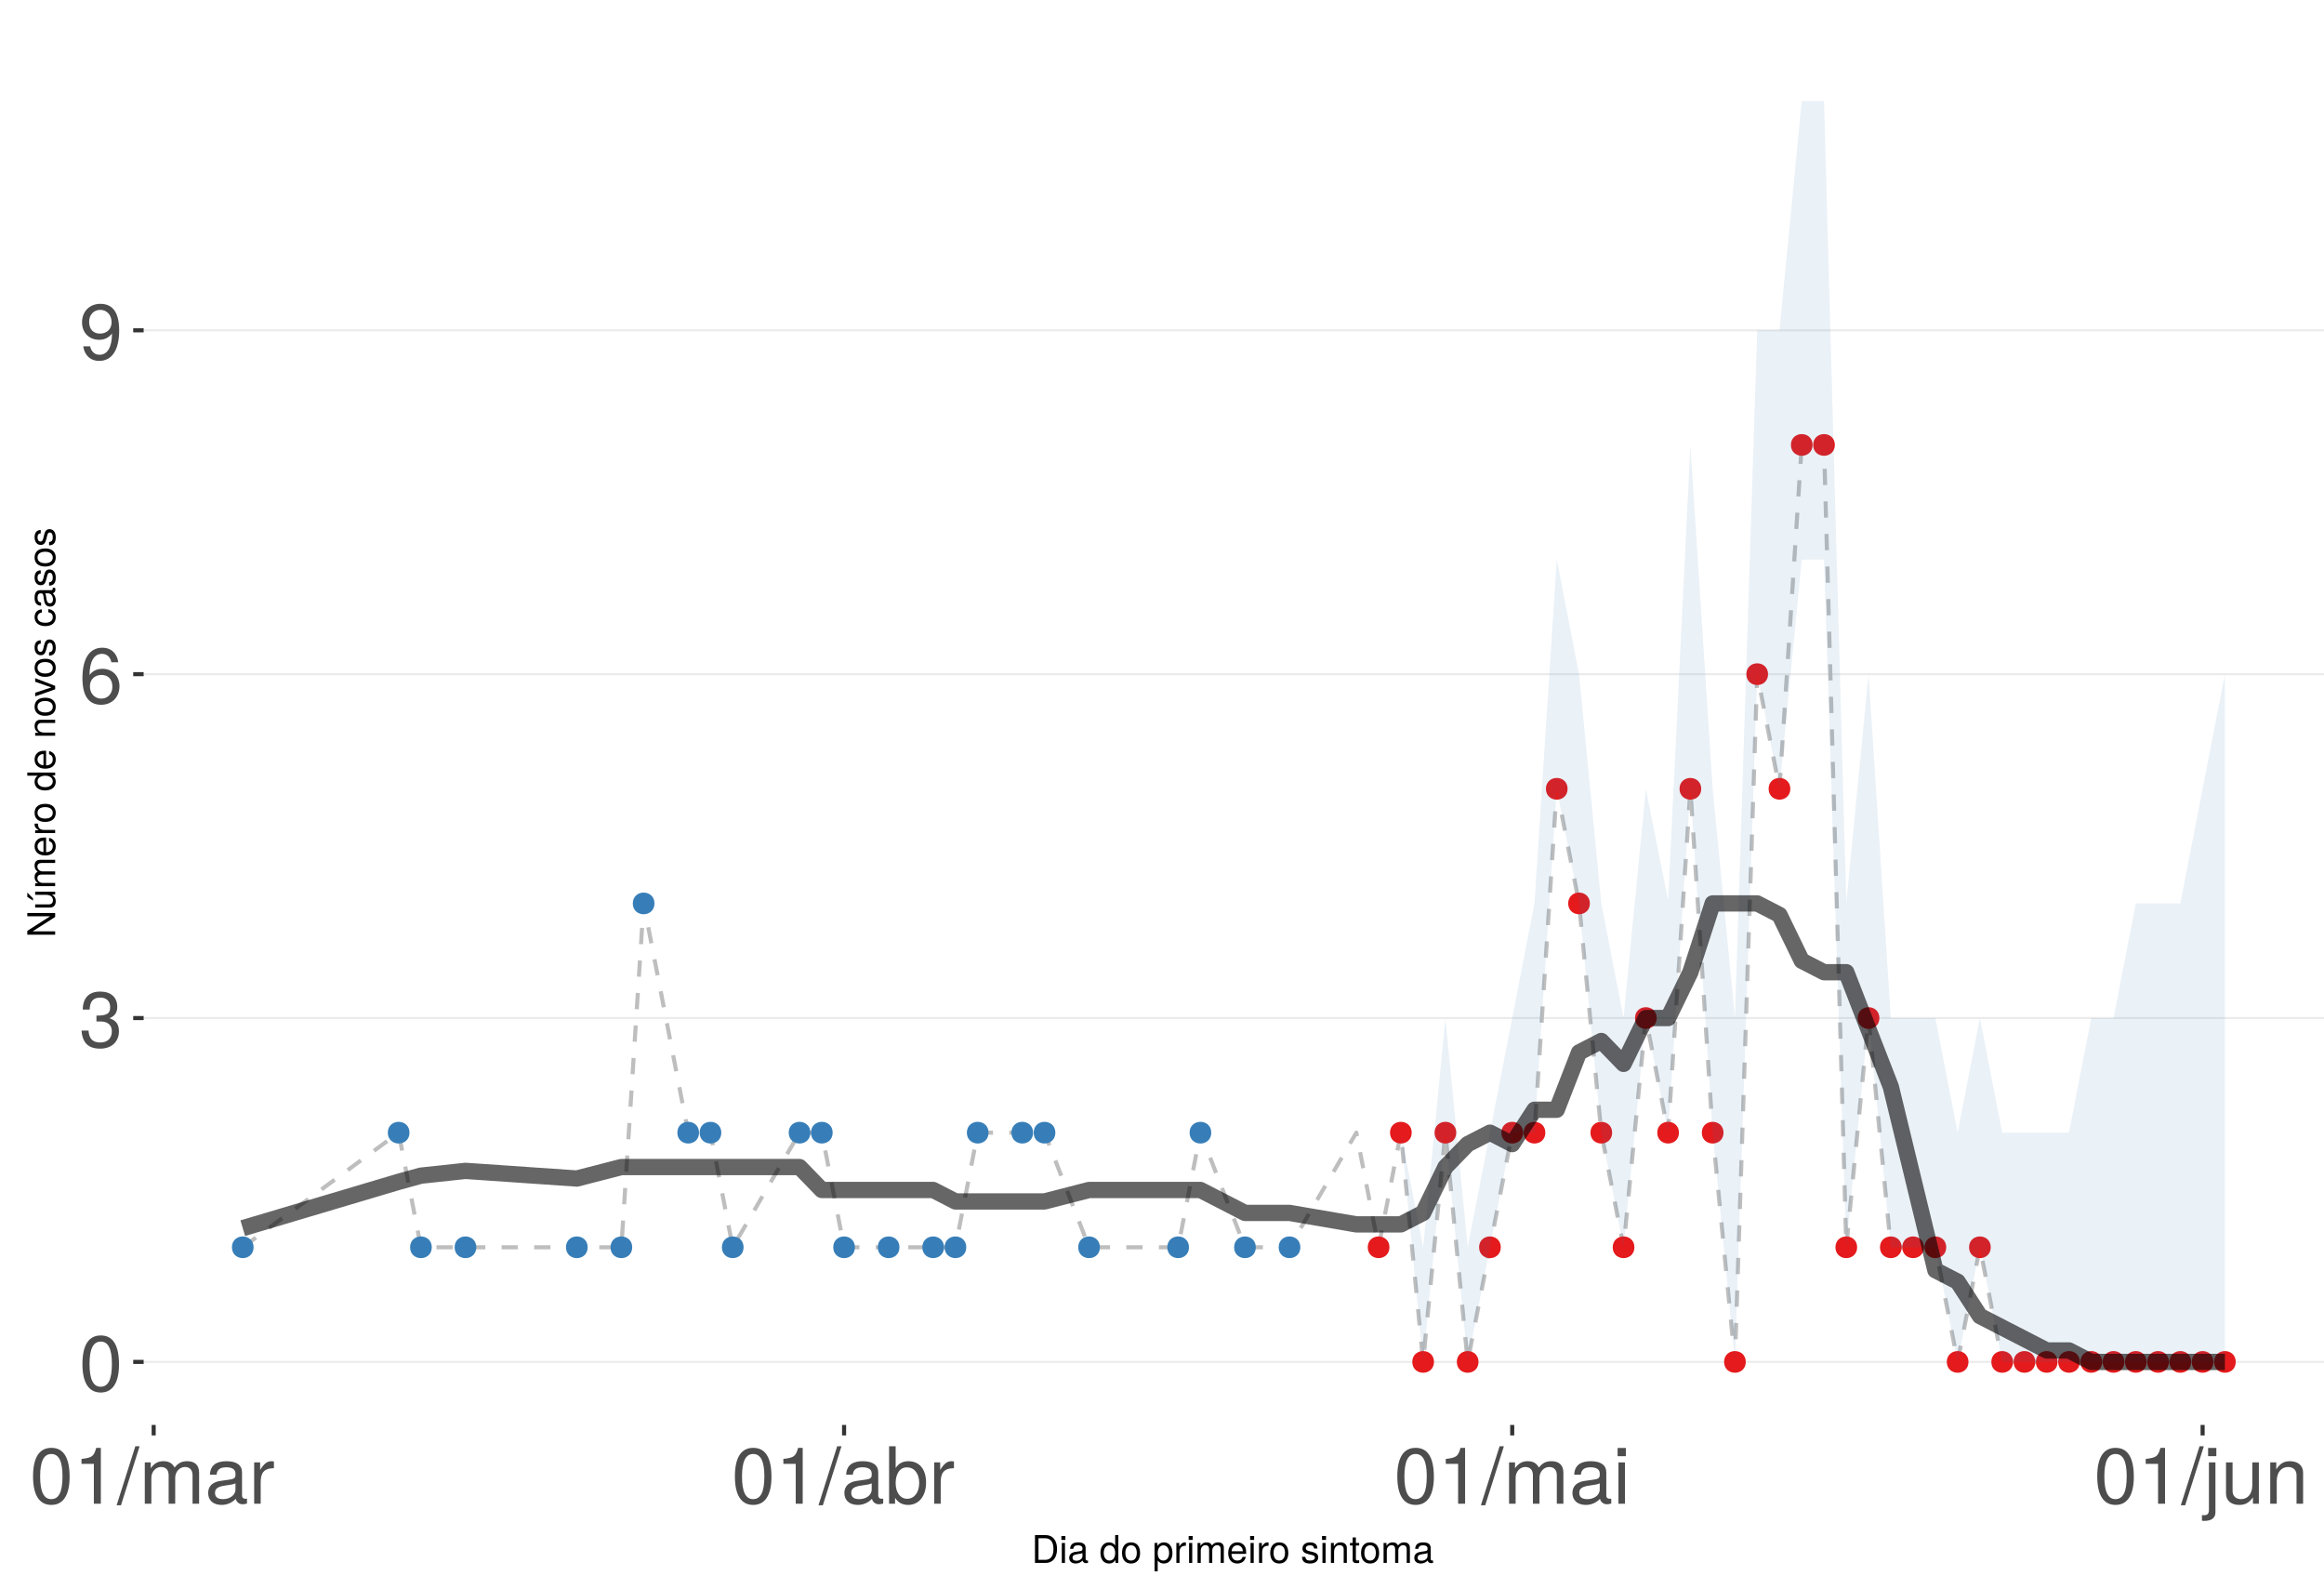 <?xml version="1.0" encoding="UTF-8"?>
<svg xmlns="http://www.w3.org/2000/svg" xmlns:xlink="http://www.w3.org/1999/xlink" width="609pt" height="413pt" viewBox="0 0 609 413" version="1.1">
<defs>
<g>
<symbol overflow="visible" id="glyph0-0">
<path style="stroke:none;" d=""/>
</symbol>
<symbol overflow="visible" id="glyph0-1">
<path style="stroke:none;" d="M 10.469 -7.047 C 10.469 -12.125 8.859 -14.641 5.688 -14.641 C 2.516 -14.641 0.891 -12.078 0.891 -7.172 C 0.891 -2.234 2.547 0.312 5.688 0.312 C 8.781 0.312 10.469 -2.234 10.469 -7.047 Z M 8.609 -7.203 C 8.609 -3.062 7.656 -1.203 5.641 -1.203 C 3.719 -1.203 2.75 -3.141 2.75 -7.141 C 2.75 -11.156 3.719 -13.031 5.688 -13.031 C 7.641 -13.031 8.609 -11.141 8.609 -7.203 Z M 8.609 -7.203 "/>
</symbol>
<symbol overflow="visible" id="glyph0-2">
<path style="stroke:none;" d="M 10.453 -4.25 C 10.453 -6.031 9.734 -7.062 7.969 -7.656 C 9.344 -8.203 10.016 -9.156 10.016 -10.625 C 10.016 -13.141 8.344 -14.641 5.562 -14.641 C 2.609 -14.641 1.031 -13.031 0.969 -9.922 L 2.781 -9.922 C 2.828 -12.078 3.719 -13.062 5.578 -13.062 C 7.188 -13.062 8.156 -12.109 8.156 -10.562 C 8.156 -8.984 7.484 -8.344 4.562 -8.344 L 4.562 -6.812 L 5.562 -6.812 C 7.562 -6.812 8.594 -5.859 8.594 -4.234 C 8.594 -2.391 7.453 -1.297 5.562 -1.297 C 3.578 -1.297 2.609 -2.297 2.484 -4.422 L 0.656 -4.422 C 0.891 -1.156 2.5 0.312 5.5 0.312 C 8.516 0.312 10.453 -1.484 10.453 -4.25 Z M 10.453 -4.25 "/>
</symbol>
<symbol overflow="visible" id="glyph0-3">
<path style="stroke:none;" d="M 10.594 -4.547 C 10.594 -7.266 8.734 -9.109 6.109 -9.109 C 4.672 -9.109 3.531 -8.547 2.75 -7.484 C 2.766 -11.047 3.922 -13.031 6.016 -13.031 C 7.297 -13.031 8.188 -12.234 8.469 -10.828 L 10.281 -10.828 C 9.938 -13.219 8.359 -14.641 6.141 -14.641 C 2.734 -14.641 0.891 -11.781 0.891 -6.672 C 0.891 -2.109 2.453 0.312 5.797 0.312 C 8.594 0.312 10.594 -1.672 10.594 -4.547 Z M 8.734 -4.406 C 8.734 -2.562 7.5 -1.297 5.828 -1.297 C 4.125 -1.297 2.844 -2.625 2.844 -4.5 C 2.844 -6.328 4.094 -7.5 5.891 -7.5 C 7.641 -7.5 8.734 -6.359 8.734 -4.406 Z M 8.734 -4.406 "/>
</symbol>
<symbol overflow="visible" id="glyph0-4">
<path style="stroke:none;" d="M 10.516 -7.656 C 10.516 -12.25 8.922 -14.641 5.578 -14.641 C 2.781 -14.641 0.781 -12.656 0.781 -9.797 C 0.781 -7.062 2.641 -5.219 5.281 -5.219 C 6.672 -5.219 7.688 -5.719 8.641 -6.859 C 8.609 -3.281 7.453 -1.297 5.375 -1.297 C 4.094 -1.297 3.203 -2.109 2.906 -3.516 L 1.094 -3.516 C 1.453 -1.109 3.016 0.312 5.25 0.312 C 8.672 0.312 10.516 -2.609 10.516 -7.656 Z M 8.531 -9.828 C 8.531 -8.031 7.266 -6.844 5.5 -6.844 C 3.734 -6.844 2.641 -7.969 2.641 -9.938 C 2.641 -11.797 3.891 -13.062 5.562 -13.062 C 7.25 -13.062 8.531 -11.734 8.531 -9.828 Z M 8.531 -9.828 "/>
</symbol>
<symbol overflow="visible" id="glyph0-5">
<path style="stroke:none;" d="M 7.172 0 L 7.172 -14.641 L 5.969 -14.641 C 5.328 -12.391 4.922 -12.078 2.109 -11.734 L 2.109 -10.438 L 5.344 -10.438 L 5.344 0 Z M 7.172 0 "/>
</symbol>
<symbol overflow="visible" id="glyph0-6">
<path style="stroke:none;" d="M 5.859 -15.062 L 4.734 -15.062 L -0.172 0.406 L 0.969 0.406 Z M 5.859 -15.062 "/>
</symbol>
<symbol overflow="visible" id="glyph0-7">
<path style="stroke:none;" d="M 15.703 0 L 15.703 -8.125 C 15.703 -10.062 14.625 -11.141 12.594 -11.141 C 11.156 -11.141 10.281 -10.703 9.281 -9.484 C 8.641 -10.641 7.766 -11.141 6.359 -11.141 C 4.922 -11.141 3.969 -10.594 3.031 -9.297 L 3.031 -10.828 L 1.469 -10.828 L 1.469 0 L 3.188 0 L 3.188 -6.797 C 3.188 -8.359 4.312 -9.625 5.719 -9.625 C 7 -9.625 7.719 -8.844 7.719 -7.453 L 7.719 0 L 9.438 0 L 9.438 -6.797 C 9.438 -8.359 10.594 -9.625 12 -9.625 C 13.266 -9.625 13.984 -8.812 13.984 -7.453 L 13.984 0 Z M 15.703 0 "/>
</symbol>
<symbol overflow="visible" id="glyph0-8">
<path style="stroke:none;" d="M 11.047 -0.047 L 11.047 -1.344 C 10.859 -1.297 10.781 -1.297 10.672 -1.297 C 10.078 -1.297 9.75 -1.609 9.75 -2.141 L 9.75 -8.188 C 9.75 -10.094 8.344 -11.141 5.688 -11.141 C 3.062 -11.141 1.453 -10.125 1.344 -7.625 L 3.078 -7.625 C 3.219 -8.938 4 -9.547 5.625 -9.547 C 7.172 -9.547 8.031 -8.969 8.031 -7.938 L 8.031 -7.484 C 8.031 -6.75 7.594 -6.438 6.234 -6.281 C 3.797 -5.969 3.422 -5.891 2.766 -5.625 C 1.516 -5.109 0.875 -4.125 0.875 -2.812 C 0.875 -0.844 2.234 0.312 4.422 0.312 C 5.797 0.312 7.141 -0.266 8.094 -1.281 C 8.281 -0.453 9.031 0.141 9.875 0.141 C 10.219 0.141 10.5 0.109 11.047 -0.047 Z M 8.031 -3.734 C 8.031 -2.188 6.469 -1.203 4.797 -1.203 C 3.453 -1.203 2.672 -1.672 2.672 -2.844 C 2.672 -3.984 3.422 -4.484 5.266 -4.75 C 7.078 -5 7.453 -5.078 8.031 -5.344 Z M 8.031 -3.734 "/>
</symbol>
<symbol overflow="visible" id="glyph0-9">
<path style="stroke:none;" d="M 6.625 -9.312 L 6.625 -11.078 C 6.344 -11.109 6.203 -11.141 5.969 -11.141 C 4.859 -11.141 4 -10.469 3.016 -8.859 L 3.016 -10.828 L 1.453 -10.828 L 1.453 0 L 3.156 0 L 3.156 -5.625 C 3.156 -8.062 3.969 -9.281 6.625 -9.312 Z M 6.625 -9.312 "/>
</symbol>
<symbol overflow="visible" id="glyph0-10">
<path style="stroke:none;" d="M 10.797 -5.531 C 10.797 -9.047 9.031 -11.141 6.172 -11.141 C 4.688 -11.141 3.641 -10.578 2.828 -9.359 L 2.828 -15.062 L 1.109 -15.062 L 1.109 0 L 2.672 0 L 2.672 -1.547 C 3.484 -0.297 4.578 0.312 6.094 0.312 C 8.938 0.312 10.797 -2.031 10.797 -5.531 Z M 9 -5.438 C 9 -2.969 7.719 -1.297 5.844 -1.297 C 4.031 -1.297 2.828 -2.953 2.828 -5.406 C 2.828 -7.953 4.031 -9.609 5.844 -9.516 C 7.766 -9.516 9 -7.844 9 -5.438 Z M 9 -5.438 "/>
</symbol>
<symbol overflow="visible" id="glyph0-11">
<path style="stroke:none;" d="M 3.156 0 L 3.156 -10.828 L 1.453 -10.828 L 1.453 0 Z M 3.391 -12.453 L 3.391 -14.609 L 1.234 -14.609 L 1.234 -12.453 Z M 3.391 -12.453 "/>
</symbol>
<symbol overflow="visible" id="glyph0-12">
<path style="stroke:none;" d="M 3.156 2.25 L 3.156 -10.828 L 1.453 -10.828 L 1.453 1.562 C 1.453 2.609 1.094 3.062 0.047 3 L -0.375 2.969 L -0.375 4.438 C -0.172 4.484 -0.062 4.5 0.203 4.5 C 2.141 4.5 3.156 3.719 3.156 2.25 Z M 3.391 -12.453 L 3.391 -14.609 L 1.234 -14.609 L 1.234 -12.453 Z M 3.391 -12.453 "/>
</symbol>
<symbol overflow="visible" id="glyph0-13">
<path style="stroke:none;" d="M 9.953 0 L 9.953 -10.828 L 8.234 -10.828 L 8.234 -4.859 C 8.234 -2.641 7.078 -1.203 5.281 -1.203 C 3.922 -1.203 3.062 -2.031 3.062 -3.328 L 3.062 -10.828 L 1.344 -10.828 L 1.344 -2.641 C 1.344 -0.844 2.688 0.312 4.797 0.312 C 6.375 0.312 7.391 -0.25 8.406 -1.672 L 8.406 0 Z M 9.953 0 "/>
</symbol>
<symbol overflow="visible" id="glyph0-14">
<path style="stroke:none;" d="M 10.062 0 L 10.062 -8.188 C 10.062 -9.984 8.719 -11.141 6.625 -11.141 C 5.016 -11.141 3.984 -10.516 3.031 -9 L 3.031 -10.828 L 1.453 -10.828 L 1.453 0 L 3.156 0 L 3.156 -5.969 C 3.156 -8.188 4.359 -9.625 6.109 -9.625 C 7.484 -9.625 8.344 -8.797 8.344 -7.5 L 8.344 0 Z M 10.062 0 "/>
</symbol>
<symbol overflow="visible" id="glyph1-0">
<path style="stroke:none;" d=""/>
</symbol>
<symbol overflow="visible" id="glyph1-1">
<path style="stroke:none;" d="M 6.672 -3.656 C 6.672 -5.906 5.547 -7.297 3.703 -7.297 L 0.891 -7.297 L 0.891 0 L 3.703 0 C 5.547 0 6.672 -1.375 6.672 -3.656 Z M 5.734 -3.641 C 5.734 -1.797 4.984 -0.812 3.547 -0.812 L 1.812 -0.812 L 1.812 -6.469 L 3.547 -6.469 C 4.984 -6.469 5.734 -5.5 5.734 -3.641 Z M 5.734 -3.641 "/>
</symbol>
<symbol overflow="visible" id="glyph1-2">
<path style="stroke:none;" d="M 1.531 0 L 1.531 -5.234 L 0.703 -5.234 L 0.703 0 Z M 1.641 -6.031 L 1.641 -7.062 L 0.594 -7.062 L 0.594 -6.031 Z M 1.641 -6.031 "/>
</symbol>
<symbol overflow="visible" id="glyph1-3">
<path style="stroke:none;" d="M 5.344 -0.016 L 5.344 -0.656 C 5.266 -0.625 5.219 -0.625 5.172 -0.625 C 4.875 -0.625 4.719 -0.781 4.719 -1.047 L 4.719 -3.953 C 4.719 -4.891 4.047 -5.391 2.75 -5.391 C 1.484 -5.391 0.703 -4.906 0.656 -3.688 L 1.484 -3.688 C 1.562 -4.328 1.938 -4.625 2.719 -4.625 C 3.469 -4.625 3.891 -4.344 3.891 -3.844 L 3.891 -3.625 C 3.891 -3.266 3.688 -3.125 3.016 -3.047 C 1.844 -2.891 1.656 -2.844 1.344 -2.719 C 0.734 -2.469 0.422 -2 0.422 -1.359 C 0.422 -0.406 1.078 0.156 2.141 0.156 C 2.812 0.156 3.453 -0.125 3.922 -0.625 C 4.016 -0.219 4.375 0.062 4.781 0.062 C 4.953 0.062 5.078 0.047 5.344 -0.016 Z M 3.891 -1.812 C 3.891 -1.062 3.125 -0.578 2.312 -0.578 C 1.672 -0.578 1.297 -0.812 1.297 -1.375 C 1.297 -1.938 1.656 -2.172 2.547 -2.297 C 3.438 -2.422 3.609 -2.453 3.891 -2.594 Z M 3.891 -1.812 "/>
</symbol>
<symbol overflow="visible" id="glyph1-4">
<path style="stroke:none;" d=""/>
</symbol>
<symbol overflow="visible" id="glyph1-5">
<path style="stroke:none;" d="M 4.953 0 L 4.953 -7.297 L 4.125 -7.297 L 4.125 -4.578 C 3.766 -5.109 3.203 -5.391 2.516 -5.391 C 1.156 -5.391 0.266 -4.344 0.266 -2.672 C 0.266 -0.906 1.125 0.156 2.547 0.156 C 3.266 0.156 3.766 -0.125 4.203 -0.766 L 4.203 0 Z M 4.125 -2.594 C 4.125 -1.391 3.547 -0.625 2.656 -0.625 C 1.734 -0.625 1.125 -1.406 1.125 -2.625 C 1.125 -3.844 1.734 -4.609 2.656 -4.609 C 3.547 -4.609 4.125 -3.812 4.125 -2.594 Z M 4.125 -2.594 "/>
</symbol>
<symbol overflow="visible" id="glyph1-6">
<path style="stroke:none;" d="M 5.094 -2.578 C 5.094 -4.391 4.234 -5.391 2.719 -5.391 C 1.25 -5.391 0.359 -4.375 0.359 -2.625 C 0.359 -0.859 1.234 0.156 2.734 0.156 C 4.203 0.156 5.094 -0.859 5.094 -2.578 Z M 4.234 -2.594 C 4.234 -1.359 3.656 -0.625 2.734 -0.625 C 1.797 -0.625 1.234 -1.344 1.234 -2.625 C 1.234 -3.875 1.797 -4.625 2.734 -4.625 C 3.672 -4.625 4.234 -3.891 4.234 -2.594 Z M 4.234 -2.594 "/>
</symbol>
<symbol overflow="visible" id="glyph1-7">
<path style="stroke:none;" d="M 5.234 -2.562 C 5.234 -4.328 4.375 -5.391 2.984 -5.391 C 2.266 -5.391 1.703 -5.062 1.312 -4.453 L 1.312 -5.234 L 0.547 -5.234 L 0.547 2.188 L 1.375 2.188 L 1.375 -0.625 C 1.812 -0.094 2.312 0.156 2.984 0.156 C 4.344 0.156 5.234 -0.906 5.234 -2.562 Z M 4.359 -2.594 C 4.359 -1.406 3.75 -0.625 2.844 -0.625 C 1.953 -0.625 1.375 -1.344 1.375 -2.578 C 1.375 -3.812 1.953 -4.609 2.844 -4.609 C 3.766 -4.609 4.359 -3.844 4.359 -2.594 Z M 4.359 -2.594 "/>
</symbol>
<symbol overflow="visible" id="glyph1-8">
<path style="stroke:none;" d="M 3.203 -4.516 L 3.203 -5.359 C 3.062 -5.375 3 -5.391 2.891 -5.391 C 2.344 -5.391 1.938 -5.062 1.453 -4.297 L 1.453 -5.234 L 0.703 -5.234 L 0.703 0 L 1.531 0 L 1.531 -2.719 C 1.531 -3.906 1.922 -4.484 3.203 -4.516 Z M 3.203 -4.516 "/>
</symbol>
<symbol overflow="visible" id="glyph1-9">
<path style="stroke:none;" d="M 7.594 0 L 7.594 -3.938 C 7.594 -4.875 7.078 -5.391 6.094 -5.391 C 5.406 -5.391 4.984 -5.188 4.484 -4.594 C 4.188 -5.156 3.766 -5.391 3.078 -5.391 C 2.375 -5.391 1.922 -5.125 1.469 -4.5 L 1.469 -5.234 L 0.703 -5.234 L 0.703 0 L 1.547 0 L 1.547 -3.297 C 1.547 -4.047 2.094 -4.656 2.766 -4.656 C 3.391 -4.656 3.734 -4.281 3.734 -3.609 L 3.734 0 L 4.562 0 L 4.562 -3.297 C 4.562 -4.047 5.125 -4.656 5.812 -4.656 C 6.422 -4.656 6.766 -4.266 6.766 -3.609 L 6.766 0 Z M 7.594 0 "/>
</symbol>
<symbol overflow="visible" id="glyph1-10">
<path style="stroke:none;" d="M 5.125 -2.375 C 5.125 -3.141 5.062 -3.625 4.922 -4.016 C 4.578 -4.875 3.781 -5.391 2.797 -5.391 C 1.344 -5.391 0.406 -4.312 0.406 -2.594 C 0.406 -0.875 1.312 0.156 2.781 0.156 C 3.984 0.156 4.812 -0.531 5.016 -1.594 L 4.188 -1.594 C 3.953 -0.906 3.484 -0.625 2.812 -0.625 C 1.938 -0.625 1.297 -1.188 1.266 -2.375 Z M 4.234 -3.125 C 4.234 -3.125 4.234 -3.078 4.234 -3.062 L 1.297 -3.062 C 1.359 -3.984 1.953 -4.625 2.797 -4.625 C 3.609 -4.625 4.234 -3.938 4.234 -3.125 Z M 4.234 -3.125 "/>
</symbol>
<symbol overflow="visible" id="glyph1-11">
<path style="stroke:none;" d="M 4.594 -1.469 C 4.594 -2.25 4.156 -2.641 3.109 -2.891 L 2.312 -3.078 C 1.625 -3.234 1.344 -3.453 1.344 -3.828 C 1.344 -4.312 1.766 -4.625 2.453 -4.625 C 3.125 -4.625 3.484 -4.328 3.5 -3.781 L 4.375 -3.781 C 4.375 -4.812 3.688 -5.391 2.484 -5.391 C 1.266 -5.391 0.469 -4.766 0.469 -3.797 C 0.469 -2.969 0.891 -2.578 2.125 -2.281 L 2.906 -2.094 C 3.484 -1.953 3.719 -1.781 3.719 -1.406 C 3.719 -0.906 3.234 -0.625 2.5 -0.625 C 1.75 -0.625 1.328 -0.797 1.219 -1.594 L 0.344 -1.594 C 0.375 -0.391 1.062 0.156 2.438 0.156 C 3.75 0.156 4.594 -0.453 4.594 -1.469 Z M 4.594 -1.469 "/>
</symbol>
<symbol overflow="visible" id="glyph1-12">
<path style="stroke:none;" d="M 4.875 0 L 4.875 -3.953 C 4.875 -4.828 4.219 -5.391 3.203 -5.391 C 2.438 -5.391 1.938 -5.094 1.469 -4.359 L 1.469 -5.234 L 0.703 -5.234 L 0.703 0 L 1.531 0 L 1.531 -2.891 C 1.531 -3.953 2.109 -4.656 2.953 -4.656 C 3.625 -4.656 4.047 -4.266 4.047 -3.625 L 4.047 0 Z M 4.875 0 "/>
</symbol>
<symbol overflow="visible" id="glyph1-13">
<path style="stroke:none;" d="M 2.547 0 L 2.547 -0.703 C 2.438 -0.672 2.297 -0.656 2.141 -0.656 C 1.781 -0.656 1.688 -0.766 1.688 -1.125 L 1.688 -4.562 L 2.547 -4.562 L 2.547 -5.234 L 1.688 -5.234 L 1.688 -6.688 L 0.844 -6.688 L 0.844 -5.234 L 0.141 -5.234 L 0.141 -4.562 L 0.844 -4.562 L 0.844 -0.766 C 0.844 -0.234 1.203 0.062 1.859 0.062 C 2.062 0.062 2.266 0.047 2.547 0 Z M 2.547 0 "/>
</symbol>
<symbol overflow="visible" id="glyph2-0">
<path style="stroke:none;" d=""/>
</symbol>
<symbol overflow="visible" id="glyph2-1">
<path style="stroke:none;" d="M 0 -6.453 L -7.297 -6.453 L -7.297 -5.578 L -1.328 -5.578 L -7.297 -1.766 L -7.297 -0.766 L 0 -0.766 L 0 -1.641 L -5.906 -1.641 L 0 -5.406 Z M 0 -6.453 "/>
</symbol>
<symbol overflow="visible" id="glyph2-2">
<path style="stroke:none;" d="M 0 -4.812 L -5.234 -4.812 L -5.234 -3.984 L -2.344 -3.984 C -1.281 -3.984 -0.578 -3.438 -0.578 -2.562 C -0.578 -1.906 -0.984 -1.484 -1.609 -1.484 L -5.234 -1.484 L -5.234 -0.656 L -1.281 -0.656 C -0.406 -0.656 0.156 -1.297 0.156 -2.312 C 0.156 -3.094 -0.125 -3.578 -0.812 -4.062 L 0 -4.062 Z M -7.297 -4.562 L -7.297 -3.438 L -5.812 -2.484 L -5.812 -3.078 Z M -7.297 -4.562 "/>
</symbol>
<symbol overflow="visible" id="glyph2-3">
<path style="stroke:none;" d="M 0 -7.594 L -3.938 -7.594 C -4.875 -7.594 -5.391 -7.078 -5.391 -6.094 C -5.391 -5.406 -5.188 -4.984 -4.594 -4.484 C -5.156 -4.188 -5.391 -3.766 -5.391 -3.078 C -5.391 -2.375 -5.125 -1.922 -4.5 -1.469 L -5.234 -1.469 L -5.234 -0.703 L 0 -0.703 L 0 -1.547 L -3.297 -1.547 C -4.047 -1.547 -4.656 -2.094 -4.656 -2.766 C -4.656 -3.391 -4.281 -3.734 -3.609 -3.734 L 0 -3.734 L 0 -4.562 L -3.297 -4.562 C -4.047 -4.562 -4.656 -5.125 -4.656 -5.812 C -4.656 -6.422 -4.266 -6.766 -3.609 -6.766 L 0 -6.766 Z M 0 -7.594 "/>
</symbol>
<symbol overflow="visible" id="glyph2-4">
<path style="stroke:none;" d="M -2.375 -5.125 C -3.141 -5.125 -3.625 -5.062 -4.016 -4.922 C -4.875 -4.578 -5.391 -3.781 -5.391 -2.797 C -5.391 -1.344 -4.312 -0.406 -2.594 -0.406 C -0.875 -0.406 0.156 -1.312 0.156 -2.781 C 0.156 -3.984 -0.531 -4.812 -1.594 -5.016 L -1.594 -4.188 C -0.906 -3.953 -0.625 -3.484 -0.625 -2.812 C -0.625 -1.938 -1.188 -1.297 -2.375 -1.266 Z M -3.125 -4.234 C -3.125 -4.234 -3.078 -4.234 -3.062 -4.234 L -3.062 -1.297 C -3.984 -1.359 -4.625 -1.953 -4.625 -2.797 C -4.625 -3.609 -3.938 -4.234 -3.125 -4.234 Z M -3.125 -4.234 "/>
</symbol>
<symbol overflow="visible" id="glyph2-5">
<path style="stroke:none;" d="M -4.516 -3.203 L -5.359 -3.203 C -5.375 -3.062 -5.391 -3 -5.391 -2.891 C -5.391 -2.344 -5.062 -1.938 -4.297 -1.453 L -5.234 -1.453 L -5.234 -0.703 L 0 -0.703 L 0 -1.531 L -2.719 -1.531 C -3.906 -1.531 -4.484 -1.922 -4.516 -3.203 Z M -4.516 -3.203 "/>
</symbol>
<symbol overflow="visible" id="glyph2-6">
<path style="stroke:none;" d="M -2.578 -5.094 C -4.391 -5.094 -5.391 -4.234 -5.391 -2.719 C -5.391 -1.25 -4.375 -0.359 -2.625 -0.359 C -0.859 -0.359 0.156 -1.234 0.156 -2.734 C 0.156 -4.203 -0.859 -5.094 -2.578 -5.094 Z M -2.594 -4.234 C -1.359 -4.234 -0.625 -3.656 -0.625 -2.734 C -0.625 -1.797 -1.344 -1.234 -2.625 -1.234 C -3.875 -1.234 -4.625 -1.797 -4.625 -2.734 C -4.625 -3.672 -3.891 -4.234 -2.594 -4.234 Z M -2.594 -4.234 "/>
</symbol>
<symbol overflow="visible" id="glyph2-7">
<path style="stroke:none;" d=""/>
</symbol>
<symbol overflow="visible" id="glyph2-8">
<path style="stroke:none;" d="M 0 -4.953 L -7.297 -4.953 L -7.297 -4.125 L -4.578 -4.125 C -5.109 -3.766 -5.391 -3.203 -5.391 -2.516 C -5.391 -1.156 -4.344 -0.266 -2.672 -0.266 C -0.906 -0.266 0.156 -1.125 0.156 -2.547 C 0.156 -3.266 -0.125 -3.766 -0.766 -4.203 L 0 -4.203 Z M -2.594 -4.125 C -1.391 -4.125 -0.625 -3.547 -0.625 -2.656 C -0.625 -1.734 -1.406 -1.125 -2.625 -1.125 C -3.844 -1.125 -4.609 -1.734 -4.609 -2.656 C -4.609 -3.547 -3.812 -4.125 -2.594 -4.125 Z M -2.594 -4.125 "/>
</symbol>
<symbol overflow="visible" id="glyph2-9">
<path style="stroke:none;" d="M 0 -4.875 L -3.953 -4.875 C -4.828 -4.875 -5.391 -4.219 -5.391 -3.203 C -5.391 -2.438 -5.094 -1.938 -4.359 -1.469 L -5.234 -1.469 L -5.234 -0.703 L 0 -0.703 L 0 -1.531 L -2.891 -1.531 C -3.953 -1.531 -4.656 -2.109 -4.656 -2.953 C -4.656 -3.625 -4.266 -4.047 -3.625 -4.047 L 0 -4.047 Z M 0 -4.875 "/>
</symbol>
<symbol overflow="visible" id="glyph2-10">
<path style="stroke:none;" d="M -5.234 -4.859 L -5.234 -3.922 L -0.984 -2.438 L -5.234 -1.047 L -5.234 -0.094 L 0 -1.938 L 0 -2.844 Z M -5.234 -4.859 "/>
</symbol>
<symbol overflow="visible" id="glyph2-11">
<path style="stroke:none;" d="M -1.469 -4.594 C -2.25 -4.594 -2.641 -4.156 -2.891 -3.109 L -3.078 -2.312 C -3.234 -1.625 -3.453 -1.344 -3.828 -1.344 C -4.312 -1.344 -4.625 -1.766 -4.625 -2.453 C -4.625 -3.125 -4.328 -3.484 -3.781 -3.5 L -3.781 -4.375 C -4.812 -4.375 -5.391 -3.688 -5.391 -2.484 C -5.391 -1.266 -4.766 -0.469 -3.797 -0.469 C -2.969 -0.469 -2.578 -0.891 -2.281 -2.125 L -2.094 -2.906 C -1.953 -3.484 -1.781 -3.719 -1.406 -3.719 C -0.906 -3.719 -0.625 -3.234 -0.625 -2.5 C -0.625 -1.75 -0.797 -1.328 -1.594 -1.219 L -1.594 -0.344 C -0.391 -0.375 0.156 -1.062 0.156 -2.438 C 0.156 -3.75 -0.453 -4.594 -1.469 -4.594 Z M -1.469 -4.594 "/>
</symbol>
<symbol overflow="visible" id="glyph2-12">
<path style="stroke:none;" d="M -1.797 -4.766 L -1.797 -3.938 C -0.953 -3.797 -0.625 -3.359 -0.625 -2.656 C -0.625 -1.734 -1.328 -1.188 -2.562 -1.188 C -3.875 -1.188 -4.625 -1.719 -4.625 -2.625 C -4.625 -3.328 -4.203 -3.766 -3.484 -3.875 L -3.484 -4.703 C -4.766 -4.609 -5.391 -3.812 -5.391 -2.641 C -5.391 -1.234 -4.312 -0.312 -2.562 -0.312 C -0.875 -0.312 0.156 -1.203 0.156 -2.625 C 0.156 -3.875 -0.594 -4.672 -1.797 -4.766 Z M -1.797 -4.766 "/>
</symbol>
<symbol overflow="visible" id="glyph2-13">
<path style="stroke:none;" d="M -0.016 -5.344 L -0.656 -5.344 C -0.625 -5.266 -0.625 -5.219 -0.625 -5.172 C -0.625 -4.875 -0.781 -4.719 -1.047 -4.719 L -3.953 -4.719 C -4.891 -4.719 -5.391 -4.047 -5.391 -2.75 C -5.391 -1.484 -4.906 -0.703 -3.688 -0.656 L -3.688 -1.484 C -4.328 -1.562 -4.625 -1.938 -4.625 -2.719 C -4.625 -3.469 -4.344 -3.891 -3.844 -3.891 L -3.625 -3.891 C -3.266 -3.891 -3.125 -3.688 -3.047 -3.016 C -2.891 -1.844 -2.844 -1.656 -2.719 -1.344 C -2.469 -0.734 -2 -0.422 -1.359 -0.422 C -0.406 -0.422 0.156 -1.078 0.156 -2.141 C 0.156 -2.812 -0.125 -3.453 -0.625 -3.922 C -0.219 -4.016 0.062 -4.375 0.062 -4.781 C 0.062 -4.953 0.047 -5.078 -0.016 -5.344 Z M -1.812 -3.891 C -1.062 -3.891 -0.578 -3.125 -0.578 -2.312 C -0.578 -1.672 -0.812 -1.297 -1.375 -1.297 C -1.938 -1.297 -2.172 -1.656 -2.297 -2.547 C -2.422 -3.438 -2.453 -3.609 -2.594 -3.891 Z M -1.812 -3.891 "/>
</symbol>
</g>
<clipPath id="clip1">
  <path d="M 37.645 9.961 L 609 9.961 L 609 373.328 L 37.645 373.328 Z M 37.645 9.961 "/>
</clipPath>
<clipPath id="clip2">
  <path d="M 37.645 356 L 609 356 L 609 358 L 37.645 358 Z M 37.645 356 "/>
</clipPath>
<clipPath id="clip3">
  <path d="M 37.645 266 L 609 266 L 609 267 L 37.645 267 Z M 37.645 266 "/>
</clipPath>
<clipPath id="clip4">
  <path d="M 37.645 176 L 609 176 L 609 177 L 37.645 177 Z M 37.645 176 "/>
</clipPath>
<clipPath id="clip5">
  <path d="M 37.645 86 L 609 86 L 609 87 L 37.645 87 Z M 37.645 86 "/>
</clipPath>
</defs>
<g id="surface21">
<rect x="0" y="0" width="609" height="413" style="fill:rgb(100%,100%,100%);fill-opacity:1;stroke:none;"/>
<rect x="0" y="0" width="609" height="413" style="fill:rgb(100%,100%,100%);fill-opacity:1;stroke:none;"/>
<path style="fill:none;stroke-width:1.067;stroke-linecap:round;stroke-linejoin:round;stroke:rgb(100%,100%,100%);stroke-opacity:1;stroke-miterlimit:10;" d="M 0 413 L 609 413 L 609 0 L 0 0 Z M 0 413 "/>
<g clip-path="url(#clip1)" clip-rule="nonzero">
<path style=" stroke:none;fill-rule:nonzero;fill:rgb(100%,100%,100%);fill-opacity:1;" d="M 37.645 373.328 L 609 373.328 L 609 9.961 L 37.645 9.961 Z M 37.645 373.328 "/>
</g>
<g clip-path="url(#clip2)" clip-rule="nonzero">
<path style="fill:none;stroke-width:0.533;stroke-linecap:butt;stroke-linejoin:round;stroke:rgb(92.157%,92.157%,92.157%);stroke-opacity:1;stroke-miterlimit:10;" d="M 37.645 356.812 L 609 356.812 "/>
</g>
<g clip-path="url(#clip3)" clip-rule="nonzero">
<path style="fill:none;stroke-width:0.533;stroke-linecap:butt;stroke-linejoin:round;stroke:rgb(92.157%,92.157%,92.157%);stroke-opacity:1;stroke-miterlimit:10;" d="M 37.645 266.723 L 609 266.723 "/>
</g>
<g clip-path="url(#clip4)" clip-rule="nonzero">
<path style="fill:none;stroke-width:0.533;stroke-linecap:butt;stroke-linejoin:round;stroke:rgb(92.157%,92.157%,92.157%);stroke-opacity:1;stroke-miterlimit:10;" d="M 37.645 176.629 L 609 176.629 "/>
</g>
<g clip-path="url(#clip5)" clip-rule="nonzero">
<path style="fill:none;stroke-width:0.533;stroke-linecap:butt;stroke-linejoin:round;stroke:rgb(92.157%,92.157%,92.157%);stroke-opacity:1;stroke-miterlimit:10;" d="M 37.645 86.539 L 609 86.539 "/>
</g>
<path style="fill:none;stroke-width:1.067;stroke-linecap:butt;stroke-linejoin:round;stroke:rgb(74.51%,74.51%,74.51%);stroke-opacity:1;stroke-dasharray:4.268,4.268;stroke-miterlimit:10;" d="M 63.617 326.781 L 104.469 296.75 L 110.305 326.781 L 162.828 326.781 L 168.664 236.691 L 180.34 296.75 L 186.176 296.75 L 192.012 326.781 L 209.52 296.75 L 215.355 296.75 L 221.191 326.781 L 250.371 326.781 L 256.207 296.75 L 273.715 296.75 L 285.387 326.781 L 308.73 326.781 L 314.57 296.75 L 326.242 326.781 L 337.914 326.781 L 355.422 296.75 L 361.258 326.781 L 367.094 296.75 L 372.93 356.812 L 378.766 296.75 L 384.602 356.812 L 396.273 296.75 L 402.109 296.75 L 407.945 206.66 L 413.781 236.691 L 419.617 296.75 L 425.453 326.781 L 431.289 266.723 L 437.125 296.75 L 442.961 206.66 L 448.801 296.75 L 454.637 356.812 L 460.473 176.629 L 466.309 206.66 L 472.145 116.57 L 477.98 116.57 L 483.816 326.781 L 489.652 266.723 L 495.488 326.781 L 507.16 326.781 L 512.996 356.812 L 518.832 326.781 L 524.668 356.812 L 583.031 356.812 "/>
<path style="fill-rule:nonzero;fill:rgb(21.569%,49.412%,72.157%);fill-opacity:1;stroke-width:0.709;stroke-linecap:round;stroke-linejoin:round;stroke:rgb(21.569%,49.412%,72.157%);stroke-opacity:1;stroke-miterlimit:10;" d="M 66.105 326.781 C 66.105 330.098 61.129 330.098 61.129 326.781 C 61.129 323.465 66.105 323.465 66.105 326.781 "/>
<path style="fill-rule:nonzero;fill:rgb(21.569%,49.412%,72.157%);fill-opacity:1;stroke-width:0.709;stroke-linecap:round;stroke-linejoin:round;stroke:rgb(21.569%,49.412%,72.157%);stroke-opacity:1;stroke-miterlimit:10;" d="M 106.957 296.75 C 106.957 300.07 101.98 300.07 101.98 296.75 C 101.98 293.434 106.957 293.434 106.957 296.75 "/>
<path style="fill-rule:nonzero;fill:rgb(21.569%,49.412%,72.157%);fill-opacity:1;stroke-width:0.709;stroke-linecap:round;stroke-linejoin:round;stroke:rgb(21.569%,49.412%,72.157%);stroke-opacity:1;stroke-miterlimit:10;" d="M 112.793 326.781 C 112.793 330.098 107.816 330.098 107.816 326.781 C 107.816 323.465 112.793 323.465 112.793 326.781 "/>
<path style="fill-rule:nonzero;fill:rgb(21.569%,49.412%,72.157%);fill-opacity:1;stroke-width:0.709;stroke-linecap:round;stroke-linejoin:round;stroke:rgb(21.569%,49.412%,72.157%);stroke-opacity:1;stroke-miterlimit:10;" d="M 124.465 326.781 C 124.465 330.098 119.488 330.098 119.488 326.781 C 119.488 323.465 124.465 323.465 124.465 326.781 "/>
<path style="fill-rule:nonzero;fill:rgb(21.569%,49.412%,72.157%);fill-opacity:1;stroke-width:0.709;stroke-linecap:round;stroke-linejoin:round;stroke:rgb(21.569%,49.412%,72.157%);stroke-opacity:1;stroke-miterlimit:10;" d="M 153.645 326.781 C 153.645 330.098 148.668 330.098 148.668 326.781 C 148.668 323.465 153.645 323.465 153.645 326.781 "/>
<path style="fill-rule:nonzero;fill:rgb(21.569%,49.412%,72.157%);fill-opacity:1;stroke-width:0.709;stroke-linecap:round;stroke-linejoin:round;stroke:rgb(21.569%,49.412%,72.157%);stroke-opacity:1;stroke-miterlimit:10;" d="M 165.316 326.781 C 165.316 330.098 160.34 330.098 160.34 326.781 C 160.34 323.465 165.316 323.465 165.316 326.781 "/>
<path style="fill-rule:nonzero;fill:rgb(21.569%,49.412%,72.157%);fill-opacity:1;stroke-width:0.709;stroke-linecap:round;stroke-linejoin:round;stroke:rgb(21.569%,49.412%,72.157%);stroke-opacity:1;stroke-miterlimit:10;" d="M 171.152 236.691 C 171.152 240.008 166.176 240.008 166.176 236.691 C 166.176 233.375 171.152 233.375 171.152 236.691 "/>
<path style="fill-rule:nonzero;fill:rgb(21.569%,49.412%,72.157%);fill-opacity:1;stroke-width:0.709;stroke-linecap:round;stroke-linejoin:round;stroke:rgb(21.569%,49.412%,72.157%);stroke-opacity:1;stroke-miterlimit:10;" d="M 182.828 296.75 C 182.828 300.07 177.852 300.07 177.852 296.75 C 177.852 293.434 182.828 293.434 182.828 296.75 "/>
<path style="fill-rule:nonzero;fill:rgb(21.569%,49.412%,72.157%);fill-opacity:1;stroke-width:0.709;stroke-linecap:round;stroke-linejoin:round;stroke:rgb(21.569%,49.412%,72.157%);stroke-opacity:1;stroke-miterlimit:10;" d="M 188.664 296.75 C 188.664 300.07 183.688 300.07 183.688 296.75 C 183.688 293.434 188.664 293.434 188.664 296.75 "/>
<path style="fill-rule:nonzero;fill:rgb(21.569%,49.412%,72.157%);fill-opacity:1;stroke-width:0.709;stroke-linecap:round;stroke-linejoin:round;stroke:rgb(21.569%,49.412%,72.157%);stroke-opacity:1;stroke-miterlimit:10;" d="M 194.5 326.781 C 194.5 330.098 189.523 330.098 189.523 326.781 C 189.523 323.465 194.5 323.465 194.5 326.781 "/>
<path style="fill-rule:nonzero;fill:rgb(21.569%,49.412%,72.157%);fill-opacity:1;stroke-width:0.709;stroke-linecap:round;stroke-linejoin:round;stroke:rgb(21.569%,49.412%,72.157%);stroke-opacity:1;stroke-miterlimit:10;" d="M 212.008 296.75 C 212.008 300.07 207.031 300.07 207.031 296.75 C 207.031 293.434 212.008 293.434 212.008 296.75 "/>
<path style="fill-rule:nonzero;fill:rgb(21.569%,49.412%,72.157%);fill-opacity:1;stroke-width:0.709;stroke-linecap:round;stroke-linejoin:round;stroke:rgb(21.569%,49.412%,72.157%);stroke-opacity:1;stroke-miterlimit:10;" d="M 217.844 296.75 C 217.844 300.07 212.867 300.07 212.867 296.75 C 212.867 293.434 217.844 293.434 217.844 296.75 "/>
<path style="fill-rule:nonzero;fill:rgb(21.569%,49.412%,72.157%);fill-opacity:1;stroke-width:0.709;stroke-linecap:round;stroke-linejoin:round;stroke:rgb(21.569%,49.412%,72.157%);stroke-opacity:1;stroke-miterlimit:10;" d="M 223.68 326.781 C 223.68 330.098 218.703 330.098 218.703 326.781 C 218.703 323.465 223.68 323.465 223.68 326.781 "/>
<path style="fill-rule:nonzero;fill:rgb(21.569%,49.412%,72.157%);fill-opacity:1;stroke-width:0.709;stroke-linecap:round;stroke-linejoin:round;stroke:rgb(21.569%,49.412%,72.157%);stroke-opacity:1;stroke-miterlimit:10;" d="M 235.352 326.781 C 235.352 330.098 230.375 330.098 230.375 326.781 C 230.375 323.465 235.352 323.465 235.352 326.781 "/>
<path style="fill-rule:nonzero;fill:rgb(21.569%,49.412%,72.157%);fill-opacity:1;stroke-width:0.709;stroke-linecap:round;stroke-linejoin:round;stroke:rgb(21.569%,49.412%,72.157%);stroke-opacity:1;stroke-miterlimit:10;" d="M 247.023 326.781 C 247.023 330.098 242.047 330.098 242.047 326.781 C 242.047 323.465 247.023 323.465 247.023 326.781 "/>
<path style="fill-rule:nonzero;fill:rgb(21.569%,49.412%,72.157%);fill-opacity:1;stroke-width:0.709;stroke-linecap:round;stroke-linejoin:round;stroke:rgb(21.569%,49.412%,72.157%);stroke-opacity:1;stroke-miterlimit:10;" d="M 252.859 326.781 C 252.859 330.098 247.883 330.098 247.883 326.781 C 247.883 323.465 252.859 323.465 252.859 326.781 "/>
<path style="fill-rule:nonzero;fill:rgb(21.569%,49.412%,72.157%);fill-opacity:1;stroke-width:0.709;stroke-linecap:round;stroke-linejoin:round;stroke:rgb(21.569%,49.412%,72.157%);stroke-opacity:1;stroke-miterlimit:10;" d="M 258.695 296.75 C 258.695 300.07 253.719 300.07 253.719 296.75 C 253.719 293.434 258.695 293.434 258.695 296.75 "/>
<path style="fill-rule:nonzero;fill:rgb(21.569%,49.412%,72.157%);fill-opacity:1;stroke-width:0.709;stroke-linecap:round;stroke-linejoin:round;stroke:rgb(21.569%,49.412%,72.157%);stroke-opacity:1;stroke-miterlimit:10;" d="M 270.367 296.75 C 270.367 300.07 265.391 300.07 265.391 296.75 C 265.391 293.434 270.367 293.434 270.367 296.75 "/>
<path style="fill-rule:nonzero;fill:rgb(21.569%,49.412%,72.157%);fill-opacity:1;stroke-width:0.709;stroke-linecap:round;stroke-linejoin:round;stroke:rgb(21.569%,49.412%,72.157%);stroke-opacity:1;stroke-miterlimit:10;" d="M 276.203 296.75 C 276.203 300.07 271.227 300.07 271.227 296.75 C 271.227 293.434 276.203 293.434 276.203 296.75 "/>
<path style="fill-rule:nonzero;fill:rgb(21.569%,49.412%,72.157%);fill-opacity:1;stroke-width:0.709;stroke-linecap:round;stroke-linejoin:round;stroke:rgb(21.569%,49.412%,72.157%);stroke-opacity:1;stroke-miterlimit:10;" d="M 287.875 326.781 C 287.875 330.098 282.898 330.098 282.898 326.781 C 282.898 323.465 287.875 323.465 287.875 326.781 "/>
<path style="fill-rule:nonzero;fill:rgb(21.569%,49.412%,72.157%);fill-opacity:1;stroke-width:0.709;stroke-linecap:round;stroke-linejoin:round;stroke:rgb(21.569%,49.412%,72.157%);stroke-opacity:1;stroke-miterlimit:10;" d="M 311.219 326.781 C 311.219 330.098 306.242 330.098 306.242 326.781 C 306.242 323.465 311.219 323.465 311.219 326.781 "/>
<path style="fill-rule:nonzero;fill:rgb(21.569%,49.412%,72.157%);fill-opacity:1;stroke-width:0.709;stroke-linecap:round;stroke-linejoin:round;stroke:rgb(21.569%,49.412%,72.157%);stroke-opacity:1;stroke-miterlimit:10;" d="M 317.059 296.75 C 317.059 300.07 312.082 300.07 312.082 296.75 C 312.082 293.434 317.059 293.434 317.059 296.75 "/>
<path style="fill-rule:nonzero;fill:rgb(21.569%,49.412%,72.157%);fill-opacity:1;stroke-width:0.709;stroke-linecap:round;stroke-linejoin:round;stroke:rgb(21.569%,49.412%,72.157%);stroke-opacity:1;stroke-miterlimit:10;" d="M 328.73 326.781 C 328.73 330.098 323.754 330.098 323.754 326.781 C 323.754 323.465 328.73 323.465 328.73 326.781 "/>
<path style="fill-rule:nonzero;fill:rgb(21.569%,49.412%,72.157%);fill-opacity:1;stroke-width:0.709;stroke-linecap:round;stroke-linejoin:round;stroke:rgb(21.569%,49.412%,72.157%);stroke-opacity:1;stroke-miterlimit:10;" d="M 340.402 326.781 C 340.402 330.098 335.426 330.098 335.426 326.781 C 335.426 323.465 340.402 323.465 340.402 326.781 "/>
<path style="fill-rule:nonzero;fill:rgb(89.412%,10.196%,10.98%);fill-opacity:1;stroke-width:0.709;stroke-linecap:round;stroke-linejoin:round;stroke:rgb(89.412%,10.196%,10.98%);stroke-opacity:1;stroke-miterlimit:10;" d="M 363.746 326.781 C 363.746 330.098 358.77 330.098 358.77 326.781 C 358.77 323.465 363.746 323.465 363.746 326.781 "/>
<path style="fill-rule:nonzero;fill:rgb(89.412%,10.196%,10.98%);fill-opacity:1;stroke-width:0.709;stroke-linecap:round;stroke-linejoin:round;stroke:rgb(89.412%,10.196%,10.98%);stroke-opacity:1;stroke-miterlimit:10;" d="M 369.582 296.75 C 369.582 300.07 364.605 300.07 364.605 296.75 C 364.605 293.434 369.582 293.434 369.582 296.75 "/>
<path style="fill-rule:nonzero;fill:rgb(89.412%,10.196%,10.98%);fill-opacity:1;stroke-width:0.709;stroke-linecap:round;stroke-linejoin:round;stroke:rgb(89.412%,10.196%,10.98%);stroke-opacity:1;stroke-miterlimit:10;" d="M 375.418 356.812 C 375.418 360.129 370.441 360.129 370.441 356.812 C 370.441 353.496 375.418 353.496 375.418 356.812 "/>
<path style="fill-rule:nonzero;fill:rgb(89.412%,10.196%,10.98%);fill-opacity:1;stroke-width:0.709;stroke-linecap:round;stroke-linejoin:round;stroke:rgb(89.412%,10.196%,10.98%);stroke-opacity:1;stroke-miterlimit:10;" d="M 381.254 296.75 C 381.254 300.07 376.277 300.07 376.277 296.75 C 376.277 293.434 381.254 293.434 381.254 296.75 "/>
<path style="fill-rule:nonzero;fill:rgb(89.412%,10.196%,10.98%);fill-opacity:1;stroke-width:0.709;stroke-linecap:round;stroke-linejoin:round;stroke:rgb(89.412%,10.196%,10.98%);stroke-opacity:1;stroke-miterlimit:10;" d="M 387.09 356.812 C 387.09 360.129 382.113 360.129 382.113 356.812 C 382.113 353.496 387.09 353.496 387.09 356.812 "/>
<path style="fill-rule:nonzero;fill:rgb(89.412%,10.196%,10.98%);fill-opacity:1;stroke-width:0.709;stroke-linecap:round;stroke-linejoin:round;stroke:rgb(89.412%,10.196%,10.98%);stroke-opacity:1;stroke-miterlimit:10;" d="M 392.926 326.781 C 392.926 330.098 387.949 330.098 387.949 326.781 C 387.949 323.465 392.926 323.465 392.926 326.781 "/>
<path style="fill-rule:nonzero;fill:rgb(89.412%,10.196%,10.98%);fill-opacity:1;stroke-width:0.709;stroke-linecap:round;stroke-linejoin:round;stroke:rgb(89.412%,10.196%,10.98%);stroke-opacity:1;stroke-miterlimit:10;" d="M 398.762 296.75 C 398.762 300.07 393.785 300.07 393.785 296.75 C 393.785 293.434 398.762 293.434 398.762 296.75 "/>
<path style="fill-rule:nonzero;fill:rgb(89.412%,10.196%,10.98%);fill-opacity:1;stroke-width:0.709;stroke-linecap:round;stroke-linejoin:round;stroke:rgb(89.412%,10.196%,10.98%);stroke-opacity:1;stroke-miterlimit:10;" d="M 404.598 296.75 C 404.598 300.07 399.621 300.07 399.621 296.75 C 399.621 293.434 404.598 293.434 404.598 296.75 "/>
<path style="fill-rule:nonzero;fill:rgb(89.412%,10.196%,10.98%);fill-opacity:1;stroke-width:0.709;stroke-linecap:round;stroke-linejoin:round;stroke:rgb(89.412%,10.196%,10.98%);stroke-opacity:1;stroke-miterlimit:10;" d="M 410.434 206.66 C 410.434 209.98 405.457 209.98 405.457 206.66 C 405.457 203.344 410.434 203.344 410.434 206.66 "/>
<path style="fill-rule:nonzero;fill:rgb(89.412%,10.196%,10.98%);fill-opacity:1;stroke-width:0.709;stroke-linecap:round;stroke-linejoin:round;stroke:rgb(89.412%,10.196%,10.98%);stroke-opacity:1;stroke-miterlimit:10;" d="M 416.27 236.691 C 416.27 240.008 411.293 240.008 411.293 236.691 C 411.293 233.375 416.27 233.375 416.27 236.691 "/>
<path style="fill-rule:nonzero;fill:rgb(89.412%,10.196%,10.98%);fill-opacity:1;stroke-width:0.709;stroke-linecap:round;stroke-linejoin:round;stroke:rgb(89.412%,10.196%,10.98%);stroke-opacity:1;stroke-miterlimit:10;" d="M 422.105 296.75 C 422.105 300.07 417.129 300.07 417.129 296.75 C 417.129 293.434 422.105 293.434 422.105 296.75 "/>
<path style="fill-rule:nonzero;fill:rgb(89.412%,10.196%,10.98%);fill-opacity:1;stroke-width:0.709;stroke-linecap:round;stroke-linejoin:round;stroke:rgb(89.412%,10.196%,10.98%);stroke-opacity:1;stroke-miterlimit:10;" d="M 427.941 326.781 C 427.941 330.098 422.965 330.098 422.965 326.781 C 422.965 323.465 427.941 323.465 427.941 326.781 "/>
<path style="fill-rule:nonzero;fill:rgb(89.412%,10.196%,10.98%);fill-opacity:1;stroke-width:0.709;stroke-linecap:round;stroke-linejoin:round;stroke:rgb(89.412%,10.196%,10.98%);stroke-opacity:1;stroke-miterlimit:10;" d="M 433.777 266.723 C 433.777 270.039 428.801 270.039 428.801 266.723 C 428.801 263.402 433.777 263.402 433.777 266.723 "/>
<path style="fill-rule:nonzero;fill:rgb(89.412%,10.196%,10.98%);fill-opacity:1;stroke-width:0.709;stroke-linecap:round;stroke-linejoin:round;stroke:rgb(89.412%,10.196%,10.98%);stroke-opacity:1;stroke-miterlimit:10;" d="M 439.613 296.75 C 439.613 300.07 434.637 300.07 434.637 296.75 C 434.637 293.434 439.613 293.434 439.613 296.75 "/>
<path style="fill-rule:nonzero;fill:rgb(89.412%,10.196%,10.98%);fill-opacity:1;stroke-width:0.709;stroke-linecap:round;stroke-linejoin:round;stroke:rgb(89.412%,10.196%,10.98%);stroke-opacity:1;stroke-miterlimit:10;" d="M 445.449 206.66 C 445.449 209.98 440.473 209.98 440.473 206.66 C 440.473 203.344 445.449 203.344 445.449 206.66 "/>
<path style="fill-rule:nonzero;fill:rgb(89.412%,10.196%,10.98%);fill-opacity:1;stroke-width:0.709;stroke-linecap:round;stroke-linejoin:round;stroke:rgb(89.412%,10.196%,10.98%);stroke-opacity:1;stroke-miterlimit:10;" d="M 451.289 296.75 C 451.289 300.07 446.312 300.07 446.312 296.75 C 446.312 293.434 451.289 293.434 451.289 296.75 "/>
<path style="fill-rule:nonzero;fill:rgb(89.412%,10.196%,10.98%);fill-opacity:1;stroke-width:0.709;stroke-linecap:round;stroke-linejoin:round;stroke:rgb(89.412%,10.196%,10.98%);stroke-opacity:1;stroke-miterlimit:10;" d="M 457.125 356.812 C 457.125 360.129 452.148 360.129 452.148 356.812 C 452.148 353.496 457.125 353.496 457.125 356.812 "/>
<path style="fill-rule:nonzero;fill:rgb(89.412%,10.196%,10.98%);fill-opacity:1;stroke-width:0.709;stroke-linecap:round;stroke-linejoin:round;stroke:rgb(89.412%,10.196%,10.98%);stroke-opacity:1;stroke-miterlimit:10;" d="M 462.961 176.629 C 462.961 179.949 457.984 179.949 457.984 176.629 C 457.984 173.312 462.961 173.312 462.961 176.629 "/>
<path style="fill-rule:nonzero;fill:rgb(89.412%,10.196%,10.98%);fill-opacity:1;stroke-width:0.709;stroke-linecap:round;stroke-linejoin:round;stroke:rgb(89.412%,10.196%,10.98%);stroke-opacity:1;stroke-miterlimit:10;" d="M 468.797 206.66 C 468.797 209.98 463.82 209.98 463.82 206.66 C 463.82 203.344 468.797 203.344 468.797 206.66 "/>
<path style="fill-rule:nonzero;fill:rgb(89.412%,10.196%,10.98%);fill-opacity:1;stroke-width:0.709;stroke-linecap:round;stroke-linejoin:round;stroke:rgb(89.412%,10.196%,10.98%);stroke-opacity:1;stroke-miterlimit:10;" d="M 474.633 116.57 C 474.633 119.887 469.656 119.887 469.656 116.57 C 469.656 113.254 474.633 113.254 474.633 116.57 "/>
<path style="fill-rule:nonzero;fill:rgb(89.412%,10.196%,10.98%);fill-opacity:1;stroke-width:0.709;stroke-linecap:round;stroke-linejoin:round;stroke:rgb(89.412%,10.196%,10.98%);stroke-opacity:1;stroke-miterlimit:10;" d="M 480.469 116.57 C 480.469 119.887 475.492 119.887 475.492 116.57 C 475.492 113.254 480.469 113.254 480.469 116.57 "/>
<path style="fill-rule:nonzero;fill:rgb(89.412%,10.196%,10.98%);fill-opacity:1;stroke-width:0.709;stroke-linecap:round;stroke-linejoin:round;stroke:rgb(89.412%,10.196%,10.98%);stroke-opacity:1;stroke-miterlimit:10;" d="M 486.305 326.781 C 486.305 330.098 481.328 330.098 481.328 326.781 C 481.328 323.465 486.305 323.465 486.305 326.781 "/>
<path style="fill-rule:nonzero;fill:rgb(89.412%,10.196%,10.98%);fill-opacity:1;stroke-width:0.709;stroke-linecap:round;stroke-linejoin:round;stroke:rgb(89.412%,10.196%,10.98%);stroke-opacity:1;stroke-miterlimit:10;" d="M 492.141 266.723 C 492.141 270.039 487.164 270.039 487.164 266.723 C 487.164 263.402 492.141 263.402 492.141 266.723 "/>
<path style="fill-rule:nonzero;fill:rgb(89.412%,10.196%,10.98%);fill-opacity:1;stroke-width:0.709;stroke-linecap:round;stroke-linejoin:round;stroke:rgb(89.412%,10.196%,10.98%);stroke-opacity:1;stroke-miterlimit:10;" d="M 497.977 326.781 C 497.977 330.098 493 330.098 493 326.781 C 493 323.465 497.977 323.465 497.977 326.781 "/>
<path style="fill-rule:nonzero;fill:rgb(89.412%,10.196%,10.98%);fill-opacity:1;stroke-width:0.709;stroke-linecap:round;stroke-linejoin:round;stroke:rgb(89.412%,10.196%,10.98%);stroke-opacity:1;stroke-miterlimit:10;" d="M 503.812 326.781 C 503.812 330.098 498.836 330.098 498.836 326.781 C 498.836 323.465 503.812 323.465 503.812 326.781 "/>
<path style="fill-rule:nonzero;fill:rgb(89.412%,10.196%,10.98%);fill-opacity:1;stroke-width:0.709;stroke-linecap:round;stroke-linejoin:round;stroke:rgb(89.412%,10.196%,10.98%);stroke-opacity:1;stroke-miterlimit:10;" d="M 509.648 326.781 C 509.648 330.098 504.672 330.098 504.672 326.781 C 504.672 323.465 509.648 323.465 509.648 326.781 "/>
<path style="fill-rule:nonzero;fill:rgb(89.412%,10.196%,10.98%);fill-opacity:1;stroke-width:0.709;stroke-linecap:round;stroke-linejoin:round;stroke:rgb(89.412%,10.196%,10.98%);stroke-opacity:1;stroke-miterlimit:10;" d="M 515.484 356.812 C 515.484 360.129 510.508 360.129 510.508 356.812 C 510.508 353.496 515.484 353.496 515.484 356.812 "/>
<path style="fill-rule:nonzero;fill:rgb(89.412%,10.196%,10.98%);fill-opacity:1;stroke-width:0.709;stroke-linecap:round;stroke-linejoin:round;stroke:rgb(89.412%,10.196%,10.98%);stroke-opacity:1;stroke-miterlimit:10;" d="M 521.32 326.781 C 521.32 330.098 516.344 330.098 516.344 326.781 C 516.344 323.465 521.32 323.465 521.32 326.781 "/>
<path style="fill-rule:nonzero;fill:rgb(89.412%,10.196%,10.98%);fill-opacity:1;stroke-width:0.709;stroke-linecap:round;stroke-linejoin:round;stroke:rgb(89.412%,10.196%,10.98%);stroke-opacity:1;stroke-miterlimit:10;" d="M 527.156 356.812 C 527.156 360.129 522.18 360.129 522.18 356.812 C 522.18 353.496 527.156 353.496 527.156 356.812 "/>
<path style="fill-rule:nonzero;fill:rgb(89.412%,10.196%,10.98%);fill-opacity:1;stroke-width:0.709;stroke-linecap:round;stroke-linejoin:round;stroke:rgb(89.412%,10.196%,10.98%);stroke-opacity:1;stroke-miterlimit:10;" d="M 532.992 356.812 C 532.992 360.129 528.016 360.129 528.016 356.812 C 528.016 353.496 532.992 353.496 532.992 356.812 "/>
<path style="fill-rule:nonzero;fill:rgb(89.412%,10.196%,10.98%);fill-opacity:1;stroke-width:0.709;stroke-linecap:round;stroke-linejoin:round;stroke:rgb(89.412%,10.196%,10.98%);stroke-opacity:1;stroke-miterlimit:10;" d="M 538.828 356.812 C 538.828 360.129 533.852 360.129 533.852 356.812 C 533.852 353.496 538.828 353.496 538.828 356.812 "/>
<path style="fill-rule:nonzero;fill:rgb(89.412%,10.196%,10.98%);fill-opacity:1;stroke-width:0.709;stroke-linecap:round;stroke-linejoin:round;stroke:rgb(89.412%,10.196%,10.98%);stroke-opacity:1;stroke-miterlimit:10;" d="M 544.664 356.812 C 544.664 360.129 539.688 360.129 539.688 356.812 C 539.688 353.496 544.664 353.496 544.664 356.812 "/>
<path style="fill-rule:nonzero;fill:rgb(89.412%,10.196%,10.98%);fill-opacity:1;stroke-width:0.709;stroke-linecap:round;stroke-linejoin:round;stroke:rgb(89.412%,10.196%,10.98%);stroke-opacity:1;stroke-miterlimit:10;" d="M 550.5 356.812 C 550.5 360.129 545.523 360.129 545.523 356.812 C 545.523 353.496 550.5 353.496 550.5 356.812 "/>
<path style="fill-rule:nonzero;fill:rgb(89.412%,10.196%,10.98%);fill-opacity:1;stroke-width:0.709;stroke-linecap:round;stroke-linejoin:round;stroke:rgb(89.412%,10.196%,10.98%);stroke-opacity:1;stroke-miterlimit:10;" d="M 556.336 356.812 C 556.336 360.129 551.359 360.129 551.359 356.812 C 551.359 353.496 556.336 353.496 556.336 356.812 "/>
<path style="fill-rule:nonzero;fill:rgb(89.412%,10.196%,10.98%);fill-opacity:1;stroke-width:0.709;stroke-linecap:round;stroke-linejoin:round;stroke:rgb(89.412%,10.196%,10.98%);stroke-opacity:1;stroke-miterlimit:10;" d="M 562.172 356.812 C 562.172 360.129 557.195 360.129 557.195 356.812 C 557.195 353.496 562.172 353.496 562.172 356.812 "/>
<path style="fill-rule:nonzero;fill:rgb(89.412%,10.196%,10.98%);fill-opacity:1;stroke-width:0.709;stroke-linecap:round;stroke-linejoin:round;stroke:rgb(89.412%,10.196%,10.98%);stroke-opacity:1;stroke-miterlimit:10;" d="M 568.008 356.812 C 568.008 360.129 563.031 360.129 563.031 356.812 C 563.031 353.496 568.008 353.496 568.008 356.812 "/>
<path style="fill-rule:nonzero;fill:rgb(89.412%,10.196%,10.98%);fill-opacity:1;stroke-width:0.709;stroke-linecap:round;stroke-linejoin:round;stroke:rgb(89.412%,10.196%,10.98%);stroke-opacity:1;stroke-miterlimit:10;" d="M 573.844 356.812 C 573.844 360.129 568.867 360.129 568.867 356.812 C 568.867 353.496 573.844 353.496 573.844 356.812 "/>
<path style="fill-rule:nonzero;fill:rgb(89.412%,10.196%,10.98%);fill-opacity:1;stroke-width:0.709;stroke-linecap:round;stroke-linejoin:round;stroke:rgb(89.412%,10.196%,10.98%);stroke-opacity:1;stroke-miterlimit:10;" d="M 579.68 356.812 C 579.68 360.129 574.703 360.129 574.703 356.812 C 574.703 353.496 579.68 353.496 579.68 356.812 "/>
<path style="fill-rule:nonzero;fill:rgb(89.412%,10.196%,10.98%);fill-opacity:1;stroke-width:0.709;stroke-linecap:round;stroke-linejoin:round;stroke:rgb(89.412%,10.196%,10.98%);stroke-opacity:1;stroke-miterlimit:10;" d="M 585.52 356.812 C 585.52 360.129 580.543 360.129 580.543 356.812 C 580.543 353.496 585.52 353.496 585.52 356.812 "/>
<path style=" stroke:none;fill-rule:nonzero;fill:rgb(21.569%,49.412%,72.157%);fill-opacity:0.102;" d="M 361.258 326.781 L 367.094 296.75 L 372.93 326.781 L 378.766 266.723 L 384.602 326.781 L 390.438 296.75 L 396.273 266.723 L 402.109 236.691 L 407.945 146.602 L 413.781 176.629 L 419.617 236.691 L 425.453 266.723 L 431.289 206.66 L 437.125 235.941 L 442.961 116.57 L 448.801 206.66 L 454.637 266.723 L 460.473 86.539 L 466.309 86.539 L 472.145 26.48 L 477.98 26.48 L 483.816 236.691 L 489.652 176.629 L 495.488 266.723 L 507.16 266.723 L 512.996 296.75 L 518.832 266.723 L 524.668 296.75 L 542.176 296.75 L 548.012 266.723 L 553.848 266.723 L 559.684 236.691 L 571.355 236.691 L 577.191 206.66 L 583.031 176.629 L 583.031 356.812 L 524.668 356.812 L 518.832 326.781 L 512.996 356.812 L 507.16 326.781 L 495.488 326.781 L 489.652 266.723 L 483.816 326.781 L 477.98 146.602 L 472.145 146.602 L 466.309 206.66 L 460.473 176.629 L 454.637 356.812 L 448.801 296.75 L 442.961 206.66 L 437.125 296.75 L 431.289 266.723 L 425.453 326.781 L 419.617 296.75 L 413.781 236.691 L 407.945 206.66 L 402.109 296.75 L 396.273 296.75 L 384.602 356.812 L 378.766 296.75 L 372.93 356.812 L 367.094 296.75 Z M 361.258 326.781 "/>
<path style="fill:none;stroke-width:4.268;stroke-linecap:butt;stroke-linejoin:round;stroke:rgb(0%,0%,0%);stroke-opacity:0.6;stroke-miterlimit:10;" d="M 63.617 321.777 L 104.469 309.621 L 110.305 308.012 L 121.977 306.762 L 151.156 308.766 L 162.828 305.762 L 209.52 305.762 L 215.355 311.766 L 244.535 311.766 L 250.371 314.77 L 273.715 314.77 L 285.387 311.766 L 314.57 311.766 L 326.242 317.773 L 337.914 317.773 L 355.422 320.777 L 367.094 320.777 L 372.93 317.773 L 378.766 305.762 L 384.602 299.754 L 390.438 296.75 L 396.273 299.754 L 402.109 290.746 L 407.945 290.746 L 413.781 275.73 L 419.617 272.727 L 425.453 278.734 L 431.289 266.723 L 437.125 266.723 L 442.961 254.711 L 448.801 236.691 L 460.473 236.691 L 466.309 239.695 L 472.145 251.707 L 477.98 254.711 L 483.816 254.711 L 489.652 269.723 L 495.488 284.738 L 501.324 308.766 L 507.16 332.789 L 512.996 335.789 L 518.832 344.801 L 524.668 347.805 L 530.504 350.805 L 536.34 353.809 L 542.176 353.809 L 548.012 356.812 L 583.031 356.812 "/>
<g style="fill:rgb(30.196%,30.196%,30.196%);fill-opacity:1;">
  <use xlink:href="#glyph0-1" x="20.715" y="364.518"/>
</g>
<g style="fill:rgb(30.196%,30.196%,30.196%);fill-opacity:1;">
  <use xlink:href="#glyph0-2" x="20.715" y="274.428"/>
</g>
<g style="fill:rgb(30.196%,30.196%,30.196%);fill-opacity:1;">
  <use xlink:href="#glyph0-3" x="20.715" y="184.334"/>
</g>
<g style="fill:rgb(30.196%,30.196%,30.196%);fill-opacity:1;">
  <use xlink:href="#glyph0-4" x="20.715" y="94.244"/>
</g>
<path style="fill:none;stroke-width:1.067;stroke-linecap:butt;stroke-linejoin:round;stroke:rgb(20%,20%,20%);stroke-opacity:1;stroke-miterlimit:10;" d="M 34.906 356.812 L 37.645 356.812 "/>
<path style="fill:none;stroke-width:1.067;stroke-linecap:butt;stroke-linejoin:round;stroke:rgb(20%,20%,20%);stroke-opacity:1;stroke-miterlimit:10;" d="M 34.906 266.723 L 37.645 266.723 "/>
<path style="fill:none;stroke-width:1.067;stroke-linecap:butt;stroke-linejoin:round;stroke:rgb(20%,20%,20%);stroke-opacity:1;stroke-miterlimit:10;" d="M 34.906 176.629 L 37.645 176.629 "/>
<path style="fill:none;stroke-width:1.067;stroke-linecap:butt;stroke-linejoin:round;stroke:rgb(20%,20%,20%);stroke-opacity:1;stroke-miterlimit:10;" d="M 34.906 86.539 L 37.645 86.539 "/>
<path style="fill:none;stroke-width:1.067;stroke-linecap:butt;stroke-linejoin:round;stroke:rgb(20%,20%,20%);stroke-opacity:1;stroke-miterlimit:10;" d="M 40.27 376.07 L 40.27 373.328 "/>
<path style="fill:none;stroke-width:1.067;stroke-linecap:butt;stroke-linejoin:round;stroke:rgb(20%,20%,20%);stroke-opacity:1;stroke-miterlimit:10;" d="M 221.191 376.07 L 221.191 373.328 "/>
<path style="fill:none;stroke-width:1.067;stroke-linecap:butt;stroke-linejoin:round;stroke:rgb(20%,20%,20%);stroke-opacity:1;stroke-miterlimit:10;" d="M 396.273 376.07 L 396.273 373.328 "/>
<path style="fill:none;stroke-width:1.067;stroke-linecap:butt;stroke-linejoin:round;stroke:rgb(20%,20%,20%);stroke-opacity:1;stroke-miterlimit:10;" d="M 577.191 376.07 L 577.191 373.328 "/>
<g style="fill:rgb(30.196%,30.196%,30.196%);fill-opacity:1;">
  <use xlink:href="#glyph0-1" x="7.77" y="393.967"/>
  <use xlink:href="#glyph0-5" x="19.251" y="393.967"/>
  <use xlink:href="#glyph0-6" x="30.732" y="393.967"/>
  <use xlink:href="#glyph0-7" x="36.473" y="393.967"/>
  <use xlink:href="#glyph0-8" x="53.674" y="393.967"/>
  <use xlink:href="#glyph0-9" x="65.155" y="393.967"/>
</g>
<g style="fill:rgb(30.196%,30.196%,30.196%);fill-opacity:1;">
  <use xlink:href="#glyph0-1" x="191.691" y="393.967"/>
  <use xlink:href="#glyph0-5" x="203.173" y="393.967"/>
  <use xlink:href="#glyph0-6" x="214.654" y="393.967"/>
  <use xlink:href="#glyph0-8" x="220.395" y="393.967"/>
  <use xlink:href="#glyph0-10" x="231.876" y="393.967"/>
  <use xlink:href="#glyph0-9" x="243.357" y="393.967"/>
</g>
<g style="fill:rgb(30.196%,30.196%,30.196%);fill-opacity:1;">
  <use xlink:href="#glyph0-1" x="365.273" y="393.967"/>
  <use xlink:href="#glyph0-5" x="376.755" y="393.967"/>
  <use xlink:href="#glyph0-6" x="388.236" y="393.967"/>
  <use xlink:href="#glyph0-7" x="393.977" y="393.967"/>
  <use xlink:href="#glyph0-8" x="411.178" y="393.967"/>
  <use xlink:href="#glyph0-11" x="422.659" y="393.967"/>
</g>
<g style="fill:rgb(30.196%,30.196%,30.196%);fill-opacity:1;">
  <use xlink:href="#glyph0-1" x="548.691" y="393.967"/>
  <use xlink:href="#glyph0-5" x="560.173" y="393.967"/>
  <use xlink:href="#glyph0-6" x="571.654" y="393.967"/>
  <use xlink:href="#glyph0-12" x="577.395" y="393.967"/>
  <use xlink:href="#glyph0-13" x="581.979" y="393.967"/>
  <use xlink:href="#glyph0-14" x="593.46" y="393.967"/>
</g>
<g style="fill:rgb(0%,0%,0%);fill-opacity:1;">
  <use xlink:href="#glyph1-1" x="270.324" y="409.48"/>
  <use xlink:href="#glyph1-2" x="277.544" y="409.48"/>
  <use xlink:href="#glyph1-3" x="279.764" y="409.48"/>
  <use xlink:href="#glyph1-4" x="285.323" y="409.48"/>
  <use xlink:href="#glyph1-5" x="288.104" y="409.48"/>
  <use xlink:href="#glyph1-6" x="293.663" y="409.48"/>
  <use xlink:href="#glyph1-4" x="299.223" y="409.48"/>
  <use xlink:href="#glyph1-7" x="302.003" y="409.48"/>
  <use xlink:href="#glyph1-8" x="307.562" y="409.48"/>
  <use xlink:href="#glyph1-2" x="310.893" y="409.48"/>
  <use xlink:href="#glyph1-9" x="313.112" y="409.48"/>
  <use xlink:href="#glyph1-10" x="321.442" y="409.48"/>
  <use xlink:href="#glyph1-2" x="327.002" y="409.48"/>
  <use xlink:href="#glyph1-8" x="329.222" y="409.48"/>
  <use xlink:href="#glyph1-6" x="332.502" y="409.48"/>
  <use xlink:href="#glyph1-4" x="338.062" y="409.48"/>
  <use xlink:href="#glyph1-11" x="340.842" y="409.48"/>
  <use xlink:href="#glyph1-2" x="345.842" y="409.48"/>
  <use xlink:href="#glyph1-12" x="348.062" y="409.48"/>
  <use xlink:href="#glyph1-13" x="353.621" y="409.48"/>
  <use xlink:href="#glyph1-6" x="356.302" y="409.48"/>
  <use xlink:href="#glyph1-9" x="361.861" y="409.48"/>
  <use xlink:href="#glyph1-3" x="370.191" y="409.48"/>
</g>
<g style="fill:rgb(0%,0%,0%);fill-opacity:1;">
  <use xlink:href="#glyph2-1" x="14.453" y="245.645"/>
  <use xlink:href="#glyph2-2" x="14.453" y="238.425"/>
  <use xlink:href="#glyph2-3" x="14.453" y="232.865"/>
  <use xlink:href="#glyph2-4" x="14.453" y="224.535"/>
  <use xlink:href="#glyph2-5" x="14.453" y="218.976"/>
  <use xlink:href="#glyph2-6" x="14.453" y="215.695"/>
  <use xlink:href="#glyph2-7" x="14.453" y="210.136"/>
  <use xlink:href="#glyph2-8" x="14.453" y="207.355"/>
  <use xlink:href="#glyph2-4" x="14.453" y="201.796"/>
  <use xlink:href="#glyph2-7" x="14.453" y="196.236"/>
  <use xlink:href="#glyph2-9" x="14.453" y="193.456"/>
  <use xlink:href="#glyph2-6" x="14.453" y="187.896"/>
  <use xlink:href="#glyph2-10" x="14.453" y="182.537"/>
  <use xlink:href="#glyph2-6" x="14.453" y="177.688"/>
  <use xlink:href="#glyph2-11" x="14.453" y="172.128"/>
  <use xlink:href="#glyph2-7" x="14.453" y="167.128"/>
  <use xlink:href="#glyph2-12" x="14.453" y="164.348"/>
  <use xlink:href="#glyph2-13" x="14.453" y="159.348"/>
  <use xlink:href="#glyph2-11" x="14.453" y="153.788"/>
  <use xlink:href="#glyph2-6" x="14.453" y="148.788"/>
  <use xlink:href="#glyph2-11" x="14.453" y="143.229"/>
</g>
</g>
</svg>
